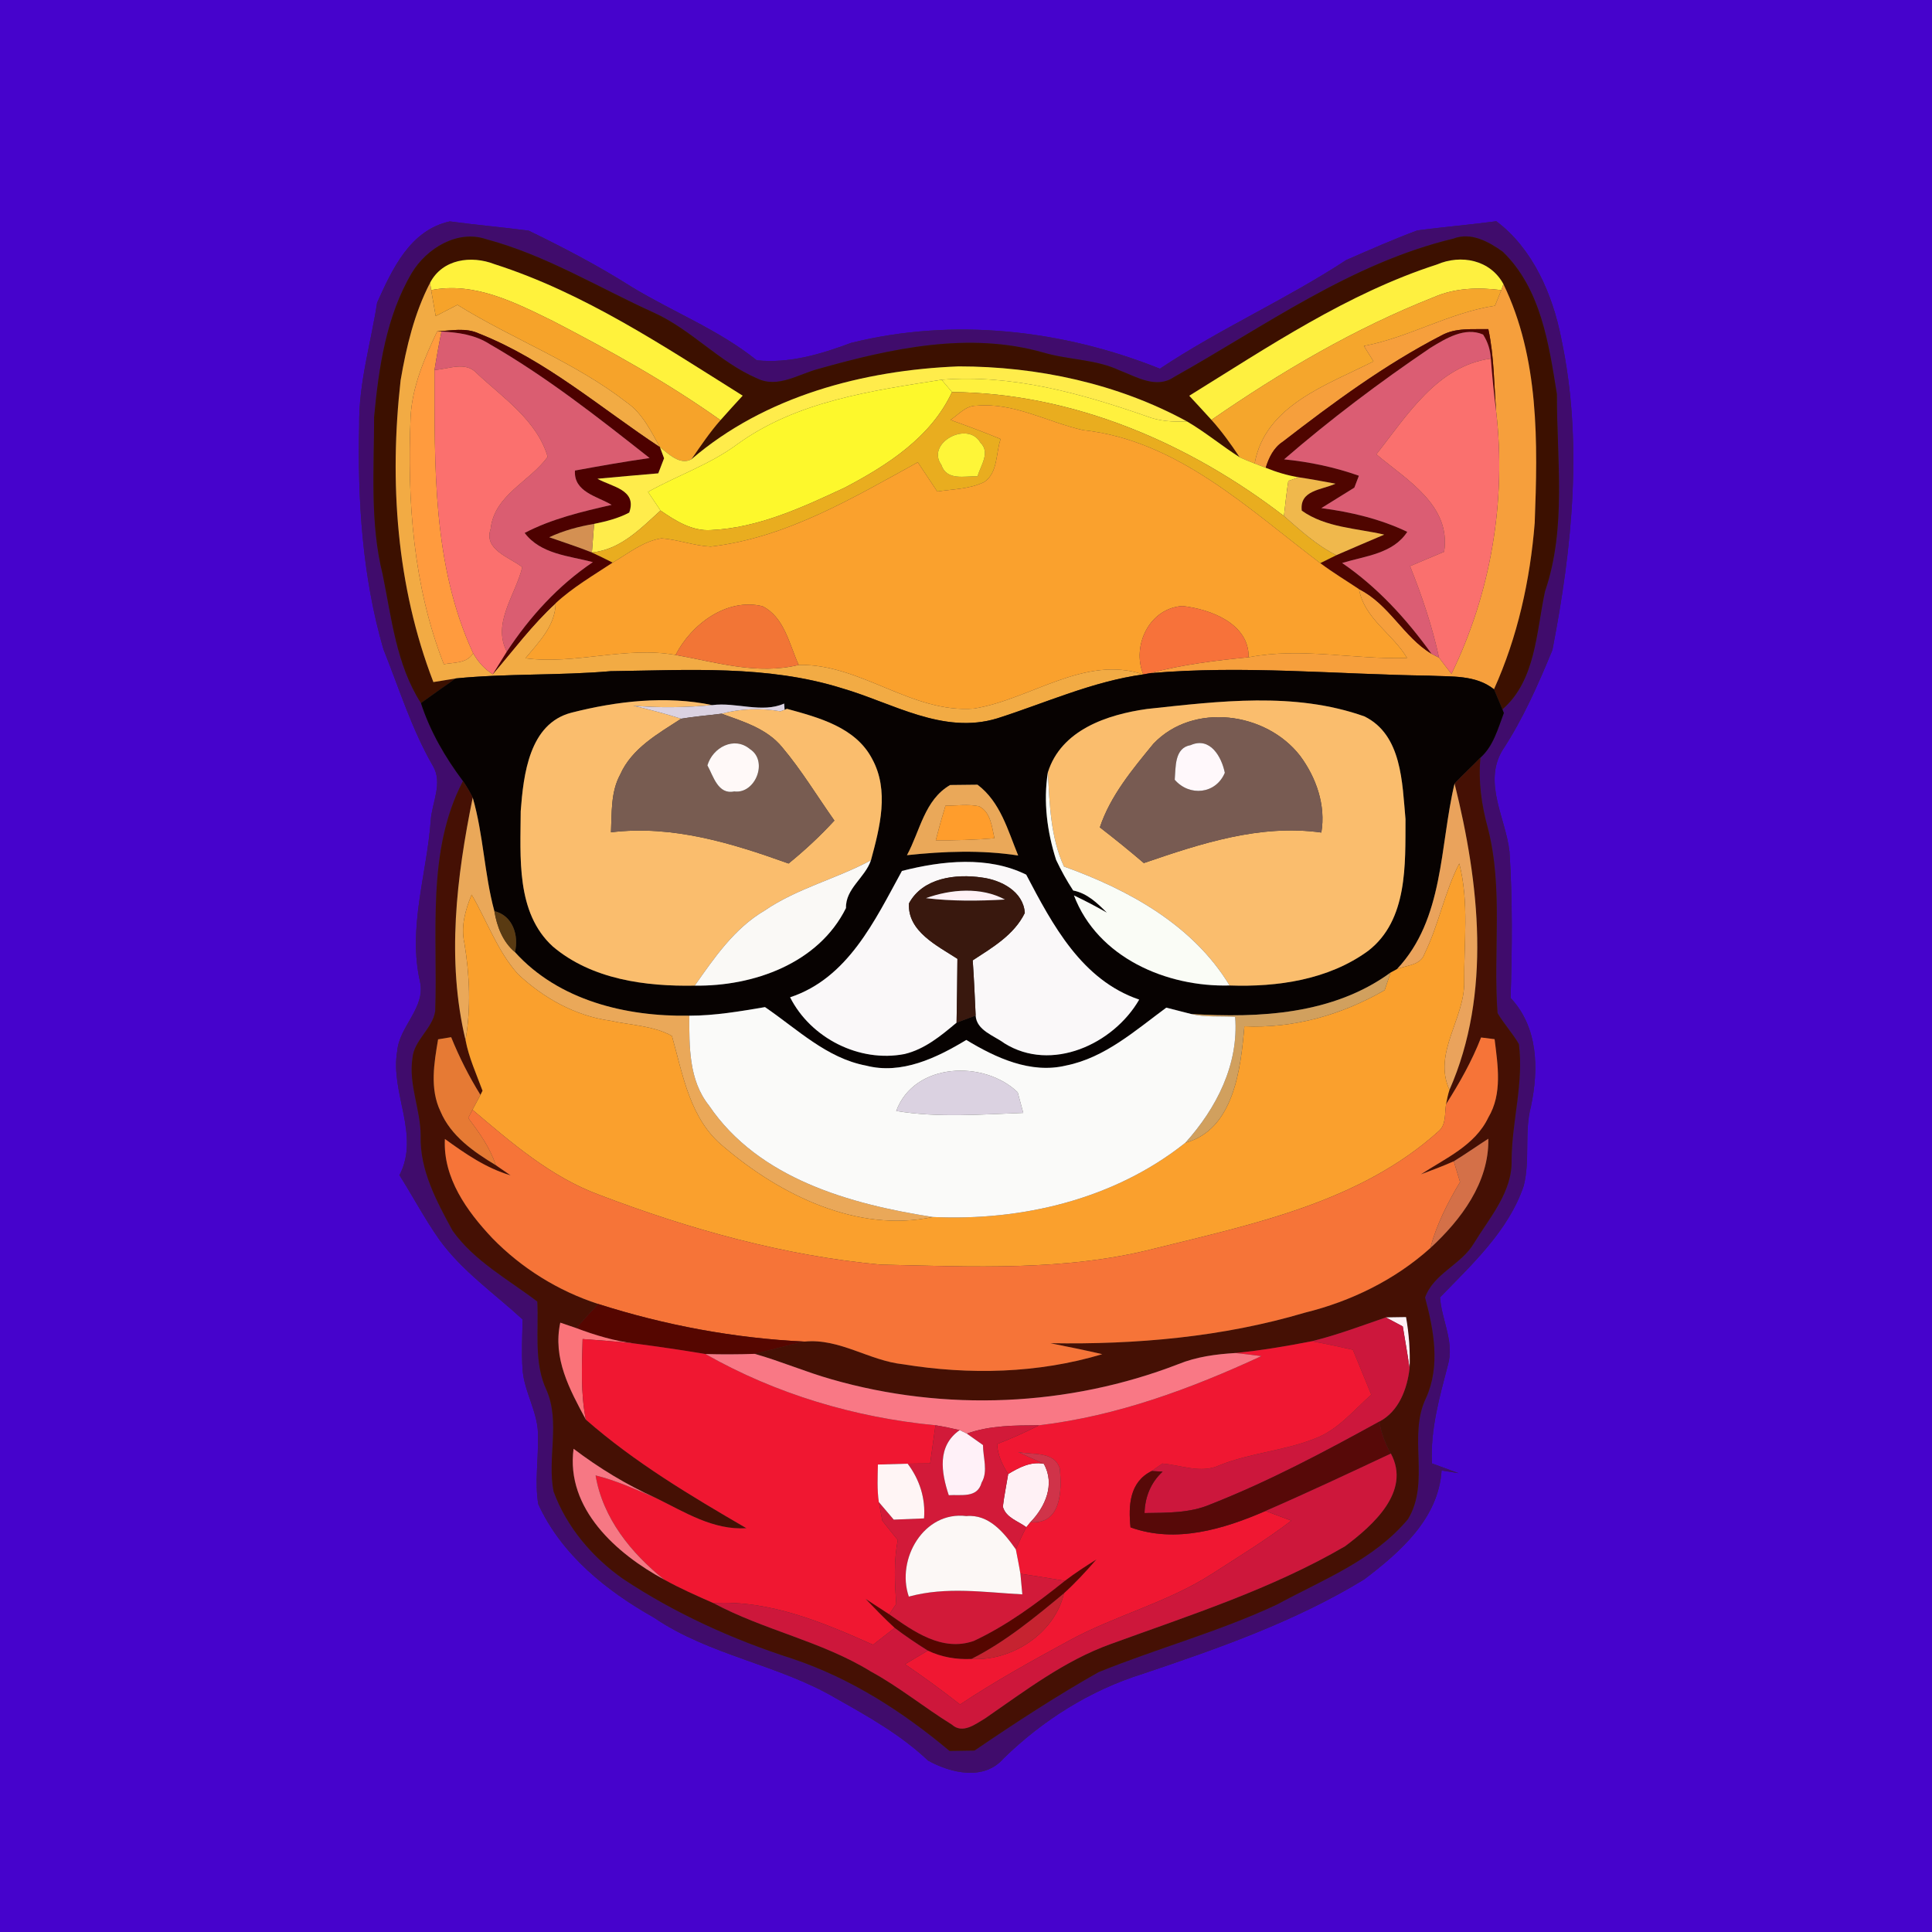 <?xml version="1.0" encoding="UTF-8" ?>
<!DOCTYPE svg PUBLIC "-//W3C//DTD SVG 1.1//EN" "http://www.w3.org/Graphics/SVG/1.1/DTD/svg11.dtd">
<svg width="250pt" height="250pt" viewBox="0 0 250 250" version="1.1" xmlns="http://www.w3.org/2000/svg">
<rect x="0" y="0" width="250" height="250" fill="#333333" stroke="none"/>
<g id="#4603ccff">
<path fill="#4603cc" opacity="1.00" d=" M 0.00 0.00 L 250.00 0.00 L 250.00 250.00 L 0.00 250.00 L 0.00 0.00 M 48.80 39.16 C 47.99 44.42 46.41 49.58 46.48 54.94 C 46.25 64.69 46.88 74.60 49.61 84.00 C 51.65 89.08 53.27 94.36 56.03 99.13 C 57.32 101.33 55.91 103.82 55.74 106.13 C 55.24 113.10 52.75 120.03 54.35 127.03 C 55.09 130.41 51.68 132.78 51.40 136.01 C 50.46 141.42 54.40 146.83 51.69 152.07 C 53.43 154.82 54.95 157.71 56.82 160.37 C 59.76 164.46 63.96 167.36 67.63 170.74 C 67.58 172.85 67.48 174.96 67.61 177.08 C 67.78 180.15 69.75 182.87 69.61 185.99 C 69.68 188.87 69.18 191.77 69.65 194.63 C 72.64 201.18 78.47 205.86 84.62 209.32 C 91.80 214.22 100.69 215.37 108.13 219.74 C 112.32 222.10 116.57 224.48 120.08 227.81 C 122.99 229.43 127.32 230.47 129.84 227.56 C 134.91 222.61 141.04 218.73 147.83 216.61 C 157.70 213.28 167.60 209.83 176.52 204.38 C 181.15 200.87 186.14 196.52 186.54 190.28 C 187.09 190.37 188.20 190.54 188.75 190.63 C 187.60 190.20 186.45 189.78 185.30 189.37 C 185.06 185.00 186.28 180.80 187.36 176.62 C 188.23 173.64 186.54 170.81 186.34 167.88 C 190.43 163.65 195.21 159.27 197.17 153.44 C 198.02 150.09 197.22 146.55 198.10 143.19 C 199.12 138.35 199.05 132.94 195.47 129.13 C 195.67 122.83 195.73 116.51 195.33 110.21 C 194.85 105.90 191.91 101.34 194.38 97.14 C 197.06 93.07 199.03 88.60 200.88 84.11 C 203.45 70.89 204.86 57.08 202.02 43.77 C 200.91 38.08 198.32 32.14 193.62 28.63 C 190.23 29.08 186.81 29.37 183.42 29.81 C 180.30 30.97 177.25 32.32 174.20 33.65 C 166.42 38.75 157.85 42.54 150.09 47.71 C 137.50 42.66 123.37 41.08 110.13 44.37 C 106.22 45.83 102.15 47.06 97.92 46.62 C 93.01 42.67 87.07 40.37 81.73 37.12 C 77.46 34.41 72.97 32.06 68.42 29.85 C 65.03 29.40 61.60 29.11 58.21 28.65 C 53.06 29.77 50.75 34.84 48.80 39.16 Z" />
</g>
<g id="#400c6cff">
<path fill="#400c6c" opacity="1.00" d=" M 48.80 39.16 C 50.75 34.84 53.06 29.77 58.21 28.65 C 61.60 29.11 65.03 29.40 68.42 29.85 C 72.97 32.06 77.46 34.41 81.73 37.12 C 87.07 40.37 93.01 42.67 97.92 46.62 C 102.15 47.06 106.22 45.83 110.13 44.37 C 123.37 41.08 137.50 42.66 150.09 47.71 C 157.85 42.54 166.42 38.75 174.20 33.65 C 177.25 32.32 180.30 30.97 183.42 29.81 C 186.81 29.37 190.23 29.08 193.62 28.63 C 198.32 32.14 200.91 38.08 202.02 43.77 C 204.86 57.08 203.45 70.89 200.88 84.11 C 199.03 88.60 197.06 93.07 194.38 97.14 C 191.91 101.34 194.85 105.90 195.33 110.21 C 195.73 116.51 195.67 122.83 195.47 129.13 C 199.05 132.94 199.12 138.35 198.10 143.19 C 197.22 146.55 198.02 150.09 197.17 153.44 C 195.21 159.27 190.43 163.65 186.34 167.88 C 186.54 170.81 188.23 173.64 187.36 176.62 C 186.28 180.80 185.06 185.00 185.30 189.37 C 186.45 189.78 187.60 190.20 188.75 190.63 C 188.20 190.54 187.09 190.37 186.54 190.28 C 186.14 196.52 181.15 200.87 176.52 204.38 C 167.60 209.83 157.70 213.28 147.83 216.61 C 141.04 218.73 134.91 222.61 129.84 227.56 C 127.32 230.47 122.99 229.43 120.08 227.81 C 116.57 224.48 112.32 222.10 108.13 219.74 C 100.69 215.37 91.80 214.22 84.62 209.32 C 78.47 205.86 72.64 201.18 69.65 194.63 C 69.18 191.77 69.68 188.87 69.61 185.99 C 69.75 182.87 67.78 180.15 67.61 177.08 C 67.48 174.96 67.58 172.85 67.63 170.74 C 63.96 167.36 59.76 164.46 56.82 160.37 C 54.95 157.71 53.43 154.82 51.69 152.07 C 54.40 146.83 50.46 141.42 51.40 136.01 C 51.68 132.78 55.09 130.41 54.35 127.03 C 52.75 120.03 55.24 113.10 55.74 106.13 C 55.91 103.82 57.32 101.33 56.03 99.13 C 53.27 94.36 51.65 89.08 49.61 84.00 C 46.88 74.60 46.25 64.69 46.48 54.94 C 46.41 49.58 47.99 44.42 48.80 39.16 M 53.29 35.32 C 49.97 40.93 49.01 47.58 48.41 53.97 C 48.41 60.76 47.86 67.69 49.52 74.34 C 50.67 79.98 51.29 86.02 54.47 90.98 C 55.66 94.65 57.60 97.99 59.91 101.07 C 55.14 110.17 56.68 120.92 56.32 130.83 C 55.98 133.12 53.56 134.60 53.37 136.94 C 52.86 140.35 54.43 143.59 54.44 146.97 C 54.31 151.42 56.50 155.45 58.56 159.24 C 61.36 163.18 65.75 165.54 69.53 168.42 C 69.74 172.28 69.03 176.32 70.75 179.94 C 72.51 184.11 70.79 188.69 71.63 192.99 C 73.32 197.60 76.64 201.50 80.63 204.31 C 87.38 208.79 94.84 212.16 102.55 214.64 C 110.09 217.16 116.82 221.49 122.87 226.57 C 123.68 226.55 125.29 226.53 126.10 226.52 C 131.33 222.96 136.64 219.49 142.14 216.38 C 149.77 213.28 157.76 211.13 165.23 207.63 C 171.18 204.40 177.75 201.90 182.20 196.56 C 185.10 191.74 182.13 185.82 184.53 180.89 C 186.40 176.75 185.53 172.11 184.40 167.90 C 185.50 164.78 189.11 163.64 190.74 160.85 C 192.79 157.50 195.73 154.21 195.60 150.04 C 195.64 145.04 197.19 140.11 196.54 135.10 C 195.72 133.70 194.61 132.49 193.78 131.10 C 193.19 123.14 194.54 115.00 192.53 107.17 C 191.71 104.19 191.27 101.13 191.57 98.04 C 193.25 96.54 193.83 94.29 194.60 92.26 L 194.41 91.79 C 198.74 88.04 198.79 81.75 199.92 76.53 C 202.73 68.32 201.44 59.50 201.46 51.00 C 200.42 44.52 199.40 37.36 194.45 32.57 C 192.63 31.27 190.35 30.00 188.07 30.88 C 174.80 34.06 163.62 42.24 151.90 48.80 C 149.62 50.36 147.06 48.76 144.85 47.92 C 141.75 46.47 138.25 46.58 135.01 45.62 C 125.40 42.88 115.33 45.08 105.96 47.72 C 103.38 48.38 100.66 50.29 97.98 48.97 C 93.09 46.88 89.49 42.67 84.63 40.47 C 77.43 37.21 70.60 33.00 62.90 30.95 C 59.19 29.69 55.18 32.16 53.29 35.32 Z" />
</g>
<g id="#3c1000ff">
<path fill="#3c1000" opacity="1.00" d=" M 53.29 35.32 C 55.18 32.16 59.19 29.69 62.90 30.95 C 70.60 33.00 77.43 37.21 84.63 40.47 C 89.49 42.67 93.09 46.88 97.98 48.97 C 100.66 50.29 103.38 48.38 105.96 47.72 C 115.33 45.08 125.40 42.88 135.01 45.62 C 138.25 46.58 141.75 46.47 144.85 47.92 C 147.06 48.76 149.62 50.36 151.90 48.80 C 163.62 42.24 174.80 34.06 188.07 30.88 C 190.35 30.00 192.63 31.27 194.45 32.57 C 199.40 37.36 200.42 44.52 201.46 51.00 C 201.44 59.50 202.73 68.32 199.92 76.53 C 198.79 81.75 198.74 88.04 194.41 91.79 C 194.14 91.14 193.59 89.84 193.32 89.19 C 196.38 82.42 198.00 75.05 198.59 67.67 C 198.99 57.29 199.19 46.34 194.54 36.76 C 192.84 33.62 189.06 32.88 185.93 34.23 C 174.36 37.97 164.15 44.86 153.89 51.21 C 154.85 52.25 155.81 53.28 156.76 54.33 C 158.11 55.83 159.29 57.48 160.41 59.17 C 158.09 57.69 155.97 55.92 153.59 54.53 C 144.61 49.63 134.23 47.41 124.04 47.41 C 111.72 47.90 98.99 51.25 89.47 59.43 C 90.66 57.70 91.84 55.95 93.23 54.37 C 94.17 53.30 95.14 52.25 96.10 51.20 C 85.84 44.77 75.59 37.90 63.98 34.18 C 60.98 33.02 57.25 33.51 55.65 36.60 C 53.62 40.52 52.58 44.88 51.84 49.21 C 50.36 62.33 51.30 75.87 56.08 88.26 C 56.80 88.15 58.24 87.91 58.97 87.79 C 57.46 88.84 55.96 89.91 54.47 90.98 C 51.29 86.02 50.67 79.98 49.52 74.34 C 47.86 67.69 48.41 60.76 48.41 53.97 C 49.01 47.58 49.97 40.93 53.29 35.32 Z" />
</g>
<g id="#fff23cff">
<path fill="#fff23c" opacity="1.00" d=" M 55.65 36.60 C 57.25 33.51 60.98 33.02 63.98 34.18 C 75.59 37.90 85.84 44.77 96.10 51.20 C 95.14 52.25 94.17 53.30 93.23 54.37 C 86.38 49.50 79.01 45.41 71.55 41.54 C 66.66 39.15 61.41 36.43 55.79 37.54 L 55.65 36.60 Z" />
</g>
<g id="#fef040ff">
<path fill="#fef040" opacity="1.00" d=" M 153.89 51.21 C 164.15 44.86 174.36 37.97 185.93 34.23 C 189.06 32.88 192.84 33.62 194.54 36.76 L 194.27 37.54 C 191.32 37.17 188.28 37.24 185.52 38.46 C 175.31 42.48 165.77 48.10 156.76 54.33 C 155.81 53.28 154.85 52.25 153.89 51.21 Z" />
</g>
<g id="#f2ab44ff">
<path fill="#f2ab44" opacity="1.00" d=" M 51.84 49.21 C 52.58 44.88 53.62 40.52 55.65 36.60 L 55.79 37.54 C 55.94 38.38 56.23 40.06 56.38 40.90 C 57.32 40.42 58.25 39.93 59.19 39.45 C 66.36 43.90 74.40 46.87 81.09 52.07 C 83.13 53.47 84.21 55.77 85.40 57.87 C 77.71 52.80 70.64 46.58 61.98 43.16 C 60.27 42.36 58.37 42.78 56.57 42.88 C 54.91 46.39 53.32 50.06 53.13 53.99 C 52.68 64.77 53.46 75.82 57.43 85.95 C 58.77 85.70 60.40 85.87 61.23 84.53 C 61.86 85.62 62.68 86.59 63.77 87.24 C 66.43 84.13 68.88 80.83 71.90 78.06 C 71.85 81.00 69.72 83.07 67.99 85.18 C 74.47 86.03 80.89 83.60 87.42 84.75 C 92.68 85.69 97.99 87.36 103.35 86.04 C 111.40 85.88 117.97 92.33 126.04 91.69 C 133.36 90.51 140.30 84.73 147.94 87.27 C 141.36 88.18 135.32 90.95 129.06 92.95 C 122.01 95.11 115.47 90.94 108.92 89.05 C 99.25 86.03 89.01 86.72 79.02 86.85 C 72.35 87.43 65.63 87.13 58.97 87.79 C 58.24 87.91 56.80 88.15 56.08 88.26 C 51.30 75.87 50.36 62.33 51.84 49.21 Z" />
</g>
<g id="#f6a32aff">
<path fill="#f6a32a" opacity="1.00" d=" M 55.79 37.54 C 61.41 36.43 66.66 39.15 71.55 41.54 C 79.01 45.41 86.38 49.50 93.23 54.37 C 91.84 55.95 90.66 57.70 89.47 59.43 C 87.96 60.24 86.52 58.71 85.40 57.87 C 84.21 55.77 83.13 53.47 81.09 52.07 C 74.40 46.87 66.36 43.90 59.19 39.45 C 58.25 39.93 57.32 40.42 56.38 40.90 C 56.23 40.06 55.94 38.38 55.79 37.54 Z" />
</g>
<g id="#f5a62cff">
<path fill="#f5a62c" opacity="1.00" d=" M 185.52 38.46 C 188.28 37.24 191.32 37.17 194.27 37.54 C 194.07 38.05 193.65 39.05 193.45 39.56 C 187.53 40.46 182.34 43.66 176.49 44.77 C 176.90 45.43 177.31 46.09 177.73 46.76 C 171.75 49.81 163.69 52.43 162.35 59.98 C 161.69 59.74 161.04 59.46 160.41 59.17 C 159.29 57.48 158.11 55.83 156.76 54.33 C 165.77 48.10 175.31 42.48 185.52 38.46 Z" />
</g>
<g id="#f69f3cff">
<path fill="#f69f3c" opacity="1.00" d=" M 194.54 36.76 C 199.19 46.34 198.99 57.29 198.59 67.67 C 198.00 75.05 196.38 82.42 193.32 89.19 C 190.94 87.30 187.81 87.58 184.96 87.43 C 172.91 87.26 160.84 86.06 148.81 87.11 C 152.98 85.99 157.28 85.47 161.57 85.05 C 168.40 83.73 175.24 85.37 182.07 85.14 C 180.22 82.00 176.52 80.03 175.86 76.24 C 179.75 78.17 181.63 82.44 185.24 84.60 L 186.21 85.10 C 186.73 85.81 187.28 86.49 187.82 87.19 C 192.92 76.74 194.94 64.77 193.60 53.23 C 193.32 49.68 193.34 46.09 192.59 42.59 C 190.56 42.63 188.36 42.38 186.51 43.41 C 179.17 47.20 172.50 52.13 165.99 57.16 C 164.80 57.94 164.19 59.22 163.78 60.53 C 163.42 60.39 162.71 60.12 162.35 59.98 C 163.69 52.43 171.75 49.81 177.73 46.76 C 177.31 46.09 176.90 45.43 176.49 44.77 C 182.34 43.66 187.53 40.46 193.45 39.56 C 193.65 39.05 194.07 38.05 194.27 37.54 L 194.54 36.76 Z" />
</g>
<g id="#4d0100ff">
<path fill="#4d0100" opacity="1.00" d=" M 56.57 42.88 C 58.37 42.78 60.27 42.36 61.98 43.16 C 70.64 46.58 77.71 52.80 85.40 57.87 C 85.53 58.23 85.79 58.94 85.93 59.30 C 85.74 59.79 85.36 60.76 85.18 61.25 C 82.55 61.47 79.93 61.71 77.31 61.95 C 79.17 63.00 82.48 63.36 81.42 66.33 C 80.00 67.08 78.44 67.47 76.88 67.79 C 74.88 68.13 72.91 68.66 71.07 69.52 C 72.91 70.17 74.77 70.76 76.59 71.49 C 77.49 71.91 78.39 72.35 79.28 72.80 C 76.76 74.47 74.12 76.00 71.90 78.06 C 68.88 80.83 66.43 84.13 63.77 87.24 C 64.38 86.26 64.97 85.28 65.58 84.32 C 68.55 79.81 72.23 75.76 76.72 72.74 C 73.64 71.92 69.98 71.73 67.89 68.96 C 71.42 67.12 75.30 66.21 79.15 65.33 C 77.26 64.21 74.22 63.66 74.40 60.89 C 77.61 60.30 80.83 59.73 84.06 59.27 C 77.40 54.02 70.70 48.74 63.33 44.51 C 61.48 43.32 59.28 43.01 57.13 42.90 L 56.57 42.88 Z" />
</g>
<g id="#4f0500ff">
<path fill="#4f0500" opacity="1.00" d=" M 186.51 43.41 C 188.36 42.38 190.56 42.63 192.59 42.59 C 193.34 46.09 193.32 49.68 193.60 53.23 C 193.31 50.96 193.09 48.68 192.91 46.40 C 192.85 45.28 192.52 44.24 191.91 43.29 C 189.55 42.26 187.06 43.81 185.08 45.02 C 178.51 49.47 172.16 54.25 166.16 59.44 C 169.46 59.77 172.71 60.45 175.84 61.56 C 175.69 61.94 175.40 62.72 175.25 63.10 C 173.83 63.99 172.41 64.87 170.98 65.75 C 174.81 66.25 178.60 67.15 182.10 68.82 C 180.24 71.67 176.64 71.94 173.67 72.85 C 178.27 76.00 182.00 80.10 185.24 84.60 C 181.63 82.44 179.75 78.17 175.86 76.24 C 174.18 75.12 172.46 74.08 170.84 72.87 C 171.36 72.61 172.40 72.10 172.92 71.84 C 174.98 70.94 177.05 70.06 179.12 69.18 C 175.53 68.35 171.55 68.28 168.45 66.08 C 168.13 63.40 171.05 63.41 172.81 62.59 C 171.22 62.29 169.64 62.00 168.05 61.76 C 166.58 61.52 165.15 61.09 163.78 60.53 C 164.19 59.22 164.80 57.94 165.99 57.16 C 172.50 52.13 179.17 47.20 186.51 43.41 Z" />
</g>
<g id="#ff9b3eff">
<path fill="#ff9b3e" opacity="1.00" d=" M 53.13 53.99 C 53.32 50.06 54.91 46.39 56.57 42.88 L 57.13 42.90 C 56.79 44.55 56.49 46.21 56.23 47.87 C 56.25 60.21 55.92 73.06 61.23 84.53 C 60.40 85.87 58.77 85.70 57.43 85.95 C 53.46 75.82 52.68 64.77 53.13 53.99 Z" />
</g>
<g id="#db5d73ff">
<path fill="#db5d73" opacity="1.00" d=" M 185.08 45.02 C 187.06 43.81 189.55 42.26 191.91 43.29 C 192.52 44.24 192.85 45.28 192.91 46.40 C 185.95 47.37 182.09 53.75 178.10 58.79 C 182.01 62.10 187.80 65.36 186.87 71.40 C 185.39 72.01 183.93 72.64 182.46 73.26 C 184.00 77.11 185.33 81.04 186.21 85.10 L 185.24 84.60 C 182.00 80.10 178.27 76.00 173.67 72.85 C 176.64 71.94 180.24 71.67 182.10 68.82 C 178.60 67.15 174.81 66.25 170.98 65.75 C 172.41 64.87 173.83 63.99 175.25 63.10 C 175.40 62.72 175.69 61.94 175.84 61.56 C 172.71 60.45 169.46 59.77 166.16 59.44 C 172.16 54.25 178.51 49.47 185.08 45.02 Z" />
</g>
<g id="#da5d71ff">
<path fill="#da5d71" opacity="1.00" d=" M 57.13 42.90 C 59.28 43.01 61.48 43.32 63.33 44.51 C 70.70 48.74 77.40 54.02 84.06 59.27 C 80.83 59.73 77.61 60.30 74.40 60.89 C 74.22 63.66 77.26 64.21 79.15 65.33 C 75.30 66.21 71.42 67.12 67.89 68.96 C 69.98 71.73 73.64 71.92 76.72 72.74 C 72.23 75.76 68.55 79.81 65.58 84.32 C 63.65 80.62 66.73 76.96 67.58 73.39 C 65.93 72.10 62.55 71.14 63.49 68.43 C 63.98 64.02 68.55 62.33 70.87 59.11 C 69.49 54.40 65.10 51.49 61.68 48.29 C 60.23 46.70 58.02 47.78 56.23 47.87 C 56.49 46.21 56.79 44.55 57.13 42.90 Z" />
</g>
<g id="#fb706eff">
<path fill="#fb706e" opacity="1.00" d=" M 56.23 47.87 C 58.02 47.78 60.23 46.70 61.68 48.29 C 65.10 51.49 69.49 54.40 70.87 59.11 C 68.55 62.33 63.98 64.02 63.49 68.43 C 62.55 71.14 65.93 72.10 67.58 73.39 C 66.73 76.96 63.65 80.62 65.58 84.32 C 64.97 85.28 64.38 86.26 63.77 87.24 C 62.68 86.59 61.86 85.62 61.23 84.53 C 55.92 73.06 56.25 60.21 56.23 47.87 Z" />
</g>
<g id="#fa706eff">
<path fill="#fa706e" opacity="1.00" d=" M 178.10 58.79 C 182.09 53.75 185.95 47.37 192.91 46.40 C 193.09 48.68 193.31 50.96 193.60 53.23 C 194.94 64.77 192.92 76.74 187.82 87.19 C 187.28 86.49 186.73 85.81 186.21 85.10 C 185.33 81.04 184.00 77.11 182.46 73.26 C 183.93 72.64 185.39 72.01 186.87 71.40 C 187.80 65.36 182.01 62.10 178.10 58.79 Z" />
</g>
<g id="#ffec4bff">
<path fill="#ffec4b" opacity="1.00" d=" M 89.47 59.43 C 98.99 51.25 111.72 47.90 124.04 47.41 C 134.23 47.41 144.61 49.63 153.59 54.53 C 151.80 54.62 149.99 54.51 148.31 53.84 C 139.82 50.89 130.93 48.41 121.84 49.14 C 112.74 50.57 103.10 51.92 95.44 57.46 C 91.89 60.10 87.68 61.51 83.85 63.65 C 84.26 64.25 85.07 65.46 85.47 66.06 C 82.88 68.41 80.29 71.13 76.59 71.49 C 76.66 70.57 76.80 68.71 76.88 67.79 C 78.44 67.47 80.00 67.08 81.42 66.33 C 82.48 63.36 79.17 63.00 77.31 61.95 C 79.93 61.71 82.55 61.47 85.18 61.25 C 85.36 60.76 85.74 59.79 85.93 59.30 C 85.79 58.94 85.53 58.23 85.40 57.87 C 86.52 58.71 87.96 60.24 89.47 59.43 Z" />
</g>
<g id="#fdf82cff">
<path fill="#fdf82c" opacity="1.00" d=" M 95.44 57.46 C 103.10 51.92 112.74 50.57 121.84 49.14 C 122.18 49.54 122.85 50.33 123.19 50.73 C 120.47 56.58 114.83 60.20 109.31 63.10 C 103.83 65.65 98.15 68.31 92.01 68.59 C 89.56 68.76 87.40 67.39 85.47 66.06 C 85.07 65.46 84.26 64.25 83.85 63.65 C 87.68 61.51 91.89 60.10 95.44 57.46 Z" />
</g>
<g id="#fff13eff">
<path fill="#fff13e" opacity="1.00" d=" M 121.84 49.14 C 130.93 48.41 139.82 50.89 148.31 53.84 C 149.99 54.51 151.80 54.62 153.59 54.53 C 155.97 55.92 158.09 57.69 160.41 59.17 C 161.04 59.46 161.69 59.74 162.35 59.98 C 162.71 60.12 163.42 60.39 163.78 60.53 C 165.15 61.09 166.58 61.52 168.05 61.76 C 167.71 61.88 167.04 62.11 166.71 62.23 C 166.47 63.74 166.32 65.25 166.14 66.77 C 153.84 57.32 138.88 50.87 123.19 50.73 C 122.85 50.33 122.18 49.54 121.84 49.14 Z" />
</g>
<g id="#e9ad1fff">
<path fill="#e9ad1f" opacity="1.00" d=" M 109.31 63.10 C 114.83 60.20 120.47 56.58 123.19 50.73 C 138.88 50.87 153.84 57.32 166.14 66.77 C 168.27 68.63 170.37 70.56 172.92 71.84 C 172.40 72.10 171.36 72.61 170.84 72.87 C 161.52 65.83 152.31 56.96 140.15 55.66 C 135.55 54.63 131.18 52.04 126.32 52.50 C 124.96 52.50 124.04 53.64 122.99 54.34 C 125.17 55.12 127.34 55.92 129.48 56.81 C 128.85 58.63 129.15 61.14 127.38 62.36 C 125.50 63.29 123.33 63.29 121.28 63.60 C 120.44 62.34 119.60 61.08 118.76 59.82 C 110.31 64.46 101.73 69.60 91.96 70.73 C 89.81 70.62 87.76 69.83 85.61 69.66 C 83.24 70.02 81.30 71.62 79.28 72.80 C 78.39 72.35 77.49 71.91 76.59 71.49 C 80.29 71.13 82.88 68.41 85.47 66.06 C 87.40 67.39 89.56 68.76 92.01 68.59 C 98.15 68.31 103.83 65.65 109.31 63.10 M 121.81 60.15 C 122.49 62.25 124.84 61.58 126.50 61.63 C 126.87 60.26 128.19 58.57 126.87 57.29 C 125.24 54.38 119.78 57.32 121.81 60.15 Z" />
</g>
<g id="#faa12dff">
<path fill="#faa12d" opacity="1.00" d=" M 122.99 54.34 C 124.04 53.64 124.96 52.50 126.32 52.50 C 131.18 52.04 135.55 54.63 140.15 55.66 C 152.31 56.96 161.52 65.83 170.84 72.87 C 172.46 74.08 174.18 75.12 175.86 76.24 C 176.52 80.03 180.22 82.00 182.07 85.14 C 175.24 85.37 168.40 83.73 161.57 85.05 C 161.64 80.69 156.63 78.82 153.01 78.42 C 148.77 78.67 146.41 83.52 147.94 87.27 C 140.30 84.73 133.36 90.51 126.04 91.69 C 117.97 92.33 111.40 85.88 103.35 86.04 C 102.13 83.38 101.51 79.87 98.65 78.44 C 94.03 77.33 89.45 80.79 87.42 84.75 C 80.89 83.60 74.47 86.03 67.99 85.18 C 69.72 83.07 71.85 81.00 71.90 78.06 C 74.12 76.00 76.76 74.47 79.28 72.80 C 81.30 71.62 83.24 70.02 85.61 69.66 C 87.76 69.83 89.81 70.62 91.96 70.73 C 101.73 69.60 110.31 64.46 118.76 59.82 C 119.60 61.08 120.44 62.34 121.28 63.60 C 123.33 63.29 125.50 63.29 127.38 62.36 C 129.15 61.14 128.85 58.63 129.48 56.81 C 127.34 55.92 125.17 55.12 122.99 54.34 Z" />
</g>
<g id="#fef538ff">
<path fill="#fef538" opacity="1.00" d=" M 121.81 60.15 C 119.78 57.32 125.24 54.38 126.87 57.29 C 128.19 58.57 126.87 60.26 126.50 61.63 C 124.84 61.58 122.49 62.25 121.81 60.15 Z" />
</g>
<g id="#f0b84cff">
<path fill="#f0b84c" opacity="1.00" d=" M 166.71 62.23 C 167.04 62.11 167.71 61.88 168.05 61.76 C 169.64 62.00 171.22 62.29 172.81 62.59 C 171.05 63.41 168.13 63.40 168.45 66.08 C 171.55 68.28 175.53 68.35 179.12 69.18 C 177.05 70.06 174.98 70.94 172.92 71.84 C 170.37 70.56 168.27 68.63 166.14 66.77 C 166.32 65.25 166.47 63.74 166.71 62.23 Z" />
</g>
<g id="#d49052ff">
<path fill="#d49052" opacity="1.00" d=" M 71.07 69.52 C 72.91 68.66 74.88 68.13 76.88 67.79 C 76.80 68.71 76.66 70.57 76.59 71.49 C 74.77 70.76 72.91 70.17 71.07 69.52 Z" />
</g>
<g id="#f27536ff">
<path fill="#f27536" opacity="1.00" d=" M 87.42 84.75 C 89.45 80.79 94.03 77.33 98.65 78.44 C 101.51 79.87 102.13 83.38 103.35 86.04 C 97.99 87.36 92.68 85.69 87.42 84.75 Z" />
</g>
<g id="#f7723aff">
<path fill="#f7723a" opacity="1.00" d=" M 147.94 87.27 C 146.41 83.52 148.77 78.67 153.01 78.42 C 156.63 78.82 161.64 80.69 161.57 85.05 C 157.28 85.47 152.98 85.99 148.81 87.11 L 147.94 87.27 Z" />
</g>
<g id="#070201ff">
<path fill="#070201" opacity="1.00" d=" M 58.97 87.79 C 65.63 87.13 72.35 87.43 79.02 86.85 C 89.01 86.72 99.25 86.03 108.92 89.05 C 115.47 90.94 122.01 95.11 129.06 92.95 C 135.32 90.95 141.36 88.18 147.94 87.27 L 148.81 87.11 C 160.84 86.06 172.91 87.26 184.96 87.43 C 187.81 87.58 190.94 87.30 193.32 89.19 C 193.59 89.84 194.14 91.14 194.41 91.79 L 194.60 92.26 C 193.83 94.29 193.25 96.54 191.57 98.04 C 190.47 99.18 189.31 100.24 188.22 101.39 C 186.28 109.51 186.89 118.90 180.76 125.41 C 180.56 125.52 180.15 125.74 179.94 125.85 C 172.49 131.28 163.01 131.75 154.13 131.21 C 153.33 131.00 151.72 130.59 150.92 130.39 C 146.91 133.34 142.97 136.88 137.94 137.88 C 133.38 138.98 128.86 136.89 125.04 134.57 C 121.20 136.89 116.66 139.08 112.07 137.89 C 106.96 136.93 103.15 133.15 98.99 130.32 C 95.75 130.87 92.49 131.43 89.19 131.43 C 81.02 131.57 72.29 129.47 66.63 123.20 C 67.16 121.03 66.34 118.46 63.97 117.90 C 62.66 113.07 62.56 108.02 61.17 103.21 C 60.80 102.47 60.38 101.75 59.91 101.07 C 57.60 97.99 55.66 94.65 54.47 90.98 C 55.96 89.91 57.46 88.84 58.97 87.79 M 73.95 92.22 C 68.47 93.63 67.74 100.25 67.38 104.96 C 67.36 110.88 66.73 118.10 71.54 122.48 C 76.57 126.74 83.53 127.66 89.90 127.54 C 97.49 127.65 105.91 124.67 109.47 117.50 C 109.40 114.98 111.93 113.59 112.70 111.32 C 113.85 107.07 115.11 102.29 112.84 98.17 C 110.69 94.09 105.93 92.85 101.83 91.72 L 101.53 91.84 C 101.51 91.64 101.49 91.24 101.47 91.04 C 98.59 92.32 95.25 90.83 92.17 91.24 C 86.19 89.99 79.83 90.72 73.95 92.22 M 148.43 91.74 C 143.28 92.46 137.30 94.45 135.59 99.96 C 134.99 103.76 135.50 107.63 136.66 111.27 C 137.31 112.64 138.04 113.97 138.87 115.23 C 140.67 115.58 141.99 116.85 143.23 118.10 C 141.84 117.30 140.42 116.56 138.97 115.87 C 142.04 123.92 150.95 127.74 159.11 127.52 C 165.31 127.74 171.92 126.78 177.04 123.04 C 182.19 119.06 181.84 111.83 181.87 105.99 C 181.44 101.33 181.43 95.09 176.55 92.70 C 167.51 89.49 157.74 90.74 148.43 91.74 M 117.36 110.66 C 122.15 110.15 126.97 109.97 131.75 110.70 C 130.41 107.44 129.45 103.77 126.49 101.54 C 125.61 101.55 123.84 101.57 122.95 101.58 C 119.62 103.50 119.06 107.54 117.36 110.66 M 116.71 112.70 C 113.20 119.11 109.74 126.57 102.24 129.05 C 104.91 134.34 111.21 137.53 117.05 136.39 C 119.66 135.77 121.77 134.02 123.78 132.33 C 124.40 132.10 125.63 131.64 126.25 131.41 C 126.36 133.34 128.64 134.01 129.97 135.00 C 136.05 138.80 144.07 135.13 147.41 129.35 C 139.97 126.81 136.20 119.68 132.79 113.18 C 127.85 110.74 121.92 111.37 116.71 112.70 Z" />
</g>
<g id="#fabd6dff">
<path fill="#fabd6d" opacity="1.00" d=" M 73.95 92.22 C 79.83 90.72 86.19 89.99 92.17 91.24 C 88.76 91.55 85.33 91.62 81.92 91.31 C 84.01 91.80 86.09 92.35 88.14 93.00 C 85.16 94.94 81.76 96.82 80.25 100.23 C 79.01 102.51 79.18 105.18 79.06 107.70 C 87.00 106.73 94.67 109.09 102.04 111.74 C 104.15 110.03 106.13 108.18 107.97 106.18 C 105.73 103.01 103.72 99.67 101.22 96.70 C 99.26 94.29 96.17 93.37 93.37 92.35 C 95.87 91.68 98.44 91.61 100.99 92.04 C 101.12 91.99 101.39 91.89 101.53 91.84 L 101.83 91.72 C 105.93 92.85 110.69 94.09 112.84 98.17 C 115.11 102.29 113.85 107.07 112.70 111.32 C 108.22 113.73 103.16 114.94 98.92 117.84 C 95.03 120.13 92.44 123.92 89.90 127.54 C 83.53 127.66 76.57 126.74 71.54 122.48 C 66.73 118.10 67.36 110.88 67.38 104.96 C 67.74 100.25 68.47 93.63 73.95 92.22 Z" />
<path fill="#fabd6d" opacity="1.00" d=" M 148.43 91.74 C 157.74 90.74 167.51 89.49 176.55 92.70 C 181.43 95.09 181.44 101.33 181.87 105.99 C 181.84 111.83 182.19 119.06 177.04 123.04 C 171.92 126.78 165.31 127.74 159.11 127.52 C 154.37 119.69 146.05 115.13 137.68 112.13 C 135.93 108.32 135.83 104.07 135.59 99.96 C 137.30 94.45 143.28 92.46 148.43 91.74 M 149.26 96.23 C 146.55 99.54 143.69 102.95 142.32 107.06 C 144.25 108.55 146.15 110.09 148.01 111.68 C 155.40 109.15 163.04 106.62 170.98 107.73 C 171.58 104.21 170.32 100.61 168.23 97.80 C 163.83 92.12 154.39 90.85 149.26 96.23 Z" />
</g>
<g id="#dbd2e1ff">
<path fill="#dbd2e1" opacity="1.00" d=" M 81.92 91.31 C 85.33 91.62 88.76 91.55 92.17 91.24 C 95.25 90.83 98.59 92.32 101.47 91.04 C 101.49 91.24 101.51 91.64 101.53 91.84 C 101.39 91.89 101.12 91.99 100.99 92.04 C 98.44 91.61 95.87 91.68 93.37 92.35 C 91.63 92.57 89.87 92.71 88.14 93.00 C 86.09 92.35 84.01 91.80 81.92 91.31 Z" />
<path fill="#dbd2e1" opacity="1.00" d=" M 115.97 143.76 C 118.30 137.45 127.34 137.14 131.69 141.34 C 131.87 142.01 132.23 143.34 132.41 144.01 C 126.94 144.20 121.41 144.66 115.97 143.76 Z" />
</g>
<g id="#785c51ff">
<path fill="#785c51" opacity="1.00" d=" M 88.14 93.00 C 89.87 92.71 91.63 92.57 93.37 92.35 C 96.17 93.37 99.26 94.29 101.22 96.70 C 103.72 99.67 105.73 103.01 107.97 106.18 C 106.13 108.18 104.15 110.03 102.04 111.74 C 94.67 109.09 87.00 106.73 79.06 107.70 C 79.18 105.18 79.01 102.51 80.25 100.23 C 81.76 96.82 85.16 94.94 88.14 93.00 M 91.54 99.04 C 92.30 100.41 92.90 102.86 95.01 102.41 C 97.73 102.78 99.46 98.48 97.04 96.93 C 95.00 95.22 92.22 96.72 91.54 99.04 Z" />
</g>
<g id="#785b52ff">
<path fill="#785b52" opacity="1.00" d=" M 149.26 96.23 C 154.39 90.85 163.83 92.12 168.23 97.80 C 170.32 100.61 171.58 104.21 170.98 107.73 C 163.04 106.62 155.40 109.15 148.01 111.68 C 146.15 110.09 144.25 108.55 142.32 107.06 C 143.69 102.95 146.55 99.54 149.26 96.23 M 152.01 100.90 C 153.92 103.10 157.33 102.76 158.49 100.00 C 158.08 97.95 156.60 95.30 154.07 96.42 C 151.95 96.77 152.15 99.29 152.01 100.90 Z" />
</g>
<g id="#fff9f8ff">
<path fill="#fff9f8" opacity="1.00" d=" M 91.54 99.04 C 92.22 96.72 95.00 95.22 97.04 96.93 C 99.46 98.48 97.73 102.78 95.01 102.41 C 92.90 102.86 92.30 100.41 91.54 99.04 Z" />
</g>
<g id="#fff8fbff">
<path fill="#fff8fb" opacity="1.00" d=" M 152.01 100.90 C 152.15 99.29 151.95 96.77 154.07 96.42 C 156.60 95.30 158.08 97.95 158.49 100.00 C 157.33 102.76 153.92 103.10 152.01 100.90 Z" />
</g>
<g id="#451004ff">
<path fill="#451004" opacity="1.00" d=" M 188.22 101.39 C 189.31 100.24 190.47 99.18 191.57 98.04 C 191.27 101.13 191.71 104.19 192.53 107.17 C 194.54 115.00 193.19 123.14 193.78 131.10 C 194.61 132.49 195.72 133.70 196.54 135.10 C 197.19 140.11 195.64 145.04 195.60 150.04 C 195.73 154.21 192.79 157.50 190.74 160.85 C 189.11 163.64 185.50 164.78 184.40 167.90 C 185.53 172.11 186.40 176.75 184.53 180.89 C 182.13 185.82 185.10 191.74 182.20 196.56 C 177.75 201.90 171.18 204.40 165.23 207.63 C 157.76 211.13 149.77 213.28 142.14 216.38 C 136.64 219.49 131.33 222.96 126.10 226.52 C 125.29 226.53 123.68 226.55 122.87 226.57 C 116.82 221.49 110.09 217.16 102.55 214.64 C 94.84 212.16 87.38 208.79 80.63 204.31 C 76.64 201.50 73.32 197.60 71.63 192.99 C 70.79 188.69 72.51 184.11 70.75 179.94 C 69.03 176.32 69.74 172.28 69.53 168.42 C 65.75 165.54 61.36 163.18 58.56 159.24 C 56.50 155.45 54.31 151.42 54.44 146.97 C 54.43 143.59 52.86 140.35 53.37 136.94 C 53.56 134.60 55.98 133.12 56.32 130.83 C 56.68 120.92 55.14 110.17 59.91 101.07 C 60.38 101.75 60.80 102.47 61.17 103.21 C 59.07 113.50 57.76 124.23 60.24 134.58 C 60.67 136.86 61.64 138.97 62.44 141.14 L 62.17 141.68 C 60.69 139.30 59.43 136.80 58.38 134.21 C 57.96 134.28 57.11 134.42 56.69 134.49 C 56.17 137.56 55.59 140.89 57.00 143.82 C 58.35 147.01 61.29 149.04 64.15 150.77 C 64.79 151.20 65.43 151.64 66.07 152.09 C 62.91 151.16 60.20 149.29 57.57 147.38 C 57.31 152.43 60.42 156.73 63.71 160.22 C 67.50 164.11 72.23 167.05 77.40 168.73 C 76.45 169.76 75.50 170.80 74.56 171.85 C 74.04 171.67 73.01 171.33 72.50 171.15 C 71.50 175.76 73.71 179.80 75.81 183.70 C 82.13 189.24 89.35 193.54 96.59 197.75 C 92.27 198.03 88.58 195.65 84.87 193.84 C 81.08 192.14 77.53 189.98 74.22 187.47 C 73.19 195.21 79.77 201.06 85.93 204.39 C 88.00 205.54 90.16 206.49 92.32 207.44 C 98.86 210.95 106.32 212.37 112.67 216.28 C 116.36 218.29 119.61 220.96 123.17 223.16 C 124.56 224.42 126.22 223.10 127.47 222.36 C 132.65 218.79 137.73 214.89 143.72 212.74 C 154.01 208.99 164.56 205.62 174.06 200.08 C 177.63 197.40 182.62 193.01 179.98 188.09 C 179.23 186.81 178.74 185.42 178.48 183.96 C 181.02 182.63 182.09 179.73 182.40 177.04 C 182.48 174.83 182.33 172.60 181.94 170.43 C 181.29 170.44 179.99 170.46 179.33 170.47 C 176.15 171.57 173.00 172.76 169.72 173.56 C 166.46 174.20 163.17 174.75 159.85 175.08 C 157.35 175.23 154.84 175.56 152.50 176.51 C 138.27 182.02 122.26 182.70 107.60 178.48 C 104.24 177.53 101.03 176.14 97.67 175.19 C 99.82 174.67 101.94 174.07 104.10 173.60 C 108.65 173.15 112.47 176.08 116.88 176.54 C 125.41 177.93 134.31 177.73 142.63 175.23 C 140.40 174.71 138.15 174.26 135.91 173.81 C 147.00 174.00 158.19 173.02 168.85 169.86 C 174.81 168.39 180.50 165.62 185.08 161.50 C 189.06 157.84 192.70 153.02 192.59 147.35 C 191.09 148.31 189.64 149.34 188.12 150.27 C 186.72 150.89 185.29 151.43 183.86 151.96 C 187.03 149.88 190.87 148.23 192.59 144.60 C 194.43 141.52 193.81 137.83 193.40 134.47 C 192.96 134.41 192.08 134.31 191.65 134.25 C 190.47 137.30 188.86 140.13 187.12 142.88 C 187.24 142.26 187.36 141.63 187.56 141.03 C 193.05 128.57 191.42 114.24 188.22 101.39 Z" />
</g>
<g id="#fafcf6ff">
<path fill="#fafcf6" opacity="1.00" d=" M 136.66 111.27 C 135.50 107.63 134.99 103.76 135.59 99.96 C 135.83 104.07 135.93 108.32 137.68 112.13 C 146.05 115.13 154.37 119.69 159.11 127.52 C 150.95 127.74 142.04 123.92 138.97 115.87 C 140.42 116.56 141.84 117.30 143.23 118.10 C 141.99 116.85 140.67 115.58 138.87 115.23 C 138.04 113.97 137.31 112.64 136.66 111.27 Z" />
</g>
<g id="#eaa859ff">
<path fill="#eaa859" opacity="1.00" d=" M 117.36 110.66 C 119.06 107.54 119.62 103.50 122.95 101.58 C 123.84 101.57 125.61 101.55 126.49 101.54 C 129.45 103.77 130.41 107.44 131.75 110.70 C 126.97 109.97 122.15 110.15 117.36 110.66 M 122.34 104.26 C 121.89 105.74 121.47 107.23 121.09 108.73 C 123.62 108.76 126.15 108.68 128.68 108.47 C 128.35 107.00 128.20 105.08 126.69 104.33 C 125.26 104.03 123.78 104.26 122.34 104.26 Z" />
<path fill="#eaa859" opacity="1.00" d=" M 60.24 134.58 C 57.76 124.23 59.07 113.50 61.17 103.21 C 62.56 108.02 62.66 113.07 63.97 117.90 C 64.30 119.88 65.05 121.87 66.63 123.20 C 72.29 129.47 81.02 131.57 89.19 131.43 C 89.20 135.42 89.11 139.75 91.74 143.05 C 98.15 152.52 109.99 155.82 120.70 157.48 C 110.93 159.56 100.95 154.62 93.64 148.38 C 89.27 144.85 88.38 139.12 86.95 134.05 C 84.53 132.71 81.64 132.67 78.98 132.08 C 74.45 131.46 70.29 129.13 67.00 126.02 C 64.35 123.04 63.02 119.18 61.03 115.76 C 60.21 117.75 59.61 119.87 60.09 122.03 C 60.77 126.19 60.96 130.41 60.24 134.58 Z" />
</g>
<g id="#eaa35cff">
<path fill="#eaa35c" opacity="1.00" d=" M 180.76 125.41 C 186.89 118.90 186.28 109.51 188.22 101.39 C 191.42 114.24 193.05 128.57 187.56 141.03 C 185.38 136.27 189.53 131.85 189.47 127.06 C 189.42 121.96 190.12 116.74 188.83 111.74 C 186.91 115.46 186.18 119.65 184.34 123.40 C 183.83 124.95 182.01 124.88 180.76 125.41 Z" />
</g>
<g id="#ff9d2cff">
<path fill="#ff9d2c" opacity="1.00" d=" M 122.34 104.26 C 123.78 104.26 125.26 104.03 126.69 104.33 C 128.20 105.08 128.35 107.00 128.68 108.47 C 126.15 108.68 123.62 108.76 121.09 108.73 C 121.47 107.23 121.89 105.74 122.34 104.26 Z" />
</g>
<g id="#faf9f6ff">
<path fill="#faf9f6" opacity="1.00" d=" M 98.92 117.84 C 103.16 114.94 108.22 113.73 112.70 111.32 C 111.93 113.59 109.40 114.98 109.47 117.50 C 105.91 124.67 97.49 127.65 89.90 127.54 C 92.44 123.92 95.03 120.13 98.92 117.84 Z" />
</g>
<g id="#faf8f9ff">
<path fill="#faf8f9" opacity="1.00" d=" M 116.71 112.70 C 121.92 111.37 127.85 110.74 132.79 113.18 C 136.20 119.68 139.97 126.81 147.41 129.35 C 144.07 135.13 136.05 138.80 129.97 135.00 C 128.64 134.01 126.36 133.34 126.25 131.41 C 126.14 129.03 126.04 126.65 125.87 124.27 C 128.41 122.61 131.22 120.98 132.61 118.14 C 132.43 115.34 129.51 113.86 127.05 113.55 C 123.68 113.05 119.40 113.58 117.62 116.90 C 117.41 120.51 121.28 122.38 123.89 124.07 C 123.88 126.82 123.82 129.58 123.78 132.33 C 121.77 134.02 119.66 135.77 117.05 136.39 C 111.21 137.53 104.91 134.34 102.24 129.05 C 109.74 126.57 113.20 119.11 116.71 112.70 Z" />
</g>
<g id="#faa02dff">
<path fill="#faa02d" opacity="1.00" d=" M 184.34 123.40 C 186.18 119.65 186.91 115.46 188.83 111.74 C 190.12 116.74 189.42 121.96 189.47 127.06 C 189.53 131.85 185.38 136.27 187.56 141.03 C 187.36 141.63 187.24 142.26 187.12 142.88 C 186.92 144.07 187.17 145.54 186.13 146.40 C 175.98 155.53 162.25 158.38 149.40 161.56 C 137.83 164.53 125.77 163.90 113.95 163.64 C 101.47 162.49 89.27 159.08 77.59 154.63 C 71.30 152.32 66.18 147.87 61.14 143.60 C 61.40 143.12 61.91 142.16 62.17 141.68 L 62.44 141.14 C 61.64 138.97 60.67 136.86 60.24 134.58 C 60.96 130.41 60.77 126.19 60.09 122.03 C 59.61 119.87 60.21 117.75 61.03 115.76 C 63.02 119.18 64.35 123.04 67.00 126.02 C 70.29 129.13 74.45 131.46 78.98 132.08 C 81.64 132.67 84.53 132.71 86.95 134.05 C 88.38 139.12 89.27 144.85 93.64 148.38 C 100.95 154.62 110.93 159.56 120.70 157.48 C 132.27 158.02 144.22 155.18 153.39 147.87 C 159.66 146.18 160.56 138.27 161.02 132.80 C 167.44 133.10 173.63 131.31 179.17 128.13 C 179.36 127.56 179.75 126.42 179.94 125.85 C 180.15 125.74 180.56 125.52 180.76 125.41 C 182.01 124.88 183.83 124.95 184.34 123.40 Z" />
</g>
<g id="#39180eff">
<path fill="#39180e" opacity="1.00" d=" M 117.62 116.90 C 119.40 113.58 123.68 113.05 127.05 113.55 C 129.51 113.86 132.43 115.34 132.61 118.14 C 131.22 120.98 128.41 122.61 125.87 124.27 C 126.04 126.65 126.14 129.03 126.25 131.41 C 125.63 131.64 124.40 132.10 123.78 132.33 C 123.82 129.58 123.88 126.82 123.89 124.07 C 121.28 122.38 117.41 120.51 117.62 116.90 M 119.82 116.22 C 123.21 116.63 126.64 116.59 130.04 116.40 C 126.93 114.74 123.05 115.06 119.82 116.22 Z" />
</g>
<g id="#fff1f5ff">
<path fill="#fff1f5" opacity="1.00" d=" M 119.82 116.22 C 123.05 115.06 126.93 114.74 130.04 116.40 C 126.64 116.59 123.21 116.63 119.82 116.22 Z" />
<path fill="#fff1f5" opacity="1.00" d=" M 179.33 170.47 C 179.99 170.46 181.29 170.44 181.94 170.43 C 182.33 172.60 182.48 174.83 182.40 177.04 C 182.14 175.23 181.81 173.44 181.52 171.64 C 180.97 171.35 179.88 170.76 179.33 170.47 Z" />
<path fill="#fff1f5" opacity="1.00" d=" M 130.46 190.74 C 131.87 189.89 133.35 189.10 135.06 189.41 C 136.56 192.05 135.26 194.99 133.33 196.97 L 132.81 197.62 C 131.75 196.82 130.16 196.40 129.77 194.97 C 129.94 193.55 130.23 192.15 130.46 190.74 Z" />
</g>
<g id="#593a12ff">
<path fill="#593a12" opacity="1.00" d=" M 63.97 117.90 C 66.34 118.46 67.16 121.03 66.63 123.20 C 65.05 121.87 64.30 119.88 63.97 117.90 Z" />
</g>
<g id="#d1a05eff">
<path fill="#d1a05e" opacity="1.00" d=" M 154.13 131.21 C 163.01 131.75 172.49 131.28 179.94 125.85 C 179.75 126.42 179.36 127.56 179.17 128.13 C 173.63 131.31 167.44 133.10 161.02 132.80 C 160.56 138.27 159.66 146.18 153.39 147.87 C 157.41 143.40 160.31 137.75 159.83 131.58 C 157.93 131.46 155.99 131.66 154.13 131.21 Z" />
</g>
<g id="#fafaf9ff">
<path fill="#fafaf9" opacity="1.00" d=" M 89.19 131.43 C 92.49 131.43 95.75 130.87 98.99 130.32 C 103.15 133.15 106.96 136.93 112.07 137.89 C 116.66 139.08 121.20 136.89 125.04 134.57 C 128.86 136.89 133.38 138.98 137.94 137.88 C 142.97 136.88 146.91 133.34 150.92 130.39 C 151.72 130.59 153.33 131.00 154.13 131.21 C 155.99 131.66 157.93 131.46 159.83 131.58 C 160.31 137.75 157.41 143.40 153.39 147.87 C 144.22 155.18 132.27 158.02 120.70 157.48 C 109.99 155.82 98.15 152.52 91.74 143.05 C 89.11 139.75 89.20 135.42 89.19 131.43 M 115.97 143.76 C 121.41 144.66 126.94 144.20 132.41 144.01 C 132.23 143.34 131.87 142.01 131.69 141.34 C 127.34 137.14 118.30 137.45 115.97 143.76 Z" />
</g>
<g id="#e67a34ff">
<path fill="#e67a34" opacity="1.00" d=" M 56.69 134.49 C 57.11 134.42 57.96 134.28 58.38 134.21 C 59.43 136.80 60.69 139.30 62.17 141.68 C 61.91 142.16 61.40 143.12 61.14 143.60 C 61.00 143.87 60.73 144.40 60.59 144.67 C 62.01 146.56 63.41 148.49 64.15 150.77 C 61.29 149.04 58.35 147.01 57.00 143.82 C 55.59 140.89 56.17 137.56 56.69 134.49 Z" />
</g>
<g id="#f67438ff">
<path fill="#f67438" opacity="1.00" d=" M 191.65 134.25 C 192.08 134.31 192.96 134.41 193.40 134.47 C 193.81 137.83 194.43 141.52 192.59 144.60 C 190.87 148.23 187.03 149.88 183.86 151.96 C 185.29 151.43 186.72 150.89 188.12 150.27 C 188.32 150.94 188.72 152.28 188.93 152.95 C 187.32 155.64 185.89 158.45 185.08 161.50 C 180.50 165.62 174.81 168.39 168.85 169.86 C 158.19 173.02 147.00 174.00 135.91 173.81 C 138.15 174.26 140.40 174.71 142.63 175.23 C 134.31 177.73 125.41 177.93 116.88 176.54 C 112.47 176.08 108.65 173.15 104.10 173.60 C 95.04 173.17 86.04 171.49 77.40 168.73 C 72.23 167.05 67.50 164.11 63.71 160.22 C 60.42 156.73 57.31 152.43 57.57 147.38 C 60.20 149.29 62.91 151.16 66.07 152.09 C 65.43 151.64 64.79 151.20 64.15 150.77 C 63.41 148.49 62.01 146.56 60.59 144.67 C 60.73 144.40 61.00 143.87 61.14 143.60 C 66.18 147.87 71.30 152.32 77.59 154.63 C 89.27 159.08 101.47 162.49 113.95 163.64 C 125.77 163.90 137.83 164.53 149.40 161.56 C 162.25 158.38 175.98 155.53 186.13 146.40 C 187.17 145.54 186.92 144.07 187.12 142.88 C 188.86 140.13 190.47 137.30 191.65 134.25 Z" />
</g>
<g id="#d47048ff">
<path fill="#d47048" opacity="1.00" d=" M 188.12 150.27 C 189.64 149.34 191.09 148.31 192.59 147.35 C 192.70 153.02 189.06 157.84 185.08 161.50 C 185.89 158.45 187.32 155.64 188.93 152.95 C 188.72 152.28 188.32 150.94 188.12 150.27 Z" />
</g>
<g id="#550600ff">
<path fill="#550600" opacity="1.00" d=" M 77.40 168.73 C 86.04 171.49 95.04 173.17 104.10 173.60 C 101.94 174.07 99.82 174.67 97.67 175.19 C 95.54 175.26 93.41 175.27 91.28 175.21 C 88.26 174.70 85.23 174.26 82.20 173.86 C 79.57 173.54 77.03 172.79 74.56 171.85 C 75.50 170.80 76.45 169.76 77.40 168.73 Z" />
<path fill="#550600" opacity="1.00" d=" M 137.79 204.56 C 139.10 203.56 140.48 202.66 141.88 201.79 C 140.55 203.32 139.18 204.81 137.68 206.17 C 133.91 209.30 130.10 212.45 125.70 214.67 C 123.76 214.76 121.81 214.43 120.06 213.59 C 118.59 212.67 117.15 211.70 115.77 210.65 C 114.46 209.45 113.23 208.17 112.00 206.89 C 113.02 207.55 114.05 208.22 115.07 208.89 C 118.23 211.12 121.91 213.76 126.00 212.34 C 130.28 210.34 134.12 207.50 137.79 204.56 Z" />
</g>
<g id="#cc173cff">
<path fill="#cc173c" opacity="1.00" d=" M 169.72 173.56 C 173.00 172.76 176.15 171.57 179.33 170.47 C 179.88 170.76 180.97 171.35 181.52 171.64 C 181.81 173.44 182.14 175.23 182.40 177.04 C 182.09 179.73 181.02 182.63 178.48 183.96 C 171.38 187.87 164.20 191.69 156.64 194.66 C 153.95 195.82 150.97 195.74 148.10 195.79 C 148.16 193.72 148.90 191.85 150.44 190.43 C 150.08 190.41 149.38 190.37 149.03 190.35 C 149.37 190.10 150.07 189.62 150.42 189.38 C 152.86 189.59 155.40 190.71 157.79 189.61 C 161.79 188.00 166.18 187.74 170.17 186.14 C 173.12 185.03 175.14 182.51 177.44 180.47 C 176.64 178.53 175.85 176.59 175.06 174.66 C 173.28 174.26 171.51 173.87 169.72 173.56 Z" />
</g>
<g id="#fa7379ff">
<path fill="#fa7379" opacity="1.00" d=" M 72.50 171.15 C 73.01 171.33 74.04 171.67 74.56 171.85 C 77.03 172.79 79.57 173.54 82.20 173.86 C 79.93 173.60 77.66 173.43 75.39 173.27 C 75.30 176.74 75.12 180.26 75.81 183.70 C 73.71 179.80 71.50 175.76 72.50 171.15 Z" />
</g>
<g id="#f01731ff">
<path fill="#f01731" opacity="1.00" d=" M 75.39 173.27 C 77.66 173.43 79.93 173.60 82.20 173.86 C 85.23 174.26 88.26 174.70 91.28 175.21 C 100.40 180.39 110.62 183.43 121.05 184.43 C 120.82 186.07 120.59 187.72 120.36 189.37 C 119.39 189.37 118.42 189.39 117.45 189.40 C 116.16 189.43 114.88 189.47 113.60 189.51 C 113.57 191.13 113.48 192.76 113.72 194.37 C 113.83 194.97 114.06 196.17 114.17 196.77 C 114.82 197.62 115.50 198.44 116.18 199.28 C 115.63 202.01 115.78 204.79 115.97 207.55 C 115.75 207.88 115.29 208.55 115.07 208.89 C 114.05 208.22 113.02 207.55 112.00 206.89 C 113.23 208.17 114.46 209.45 115.77 210.65 C 114.84 211.37 113.90 212.10 112.97 212.83 C 106.48 209.93 99.57 207.03 92.32 207.44 C 90.16 206.49 88.00 205.54 85.93 204.39 C 81.67 200.98 78.00 196.45 77.07 190.92 C 79.78 191.58 82.31 192.76 84.87 193.84 C 88.58 195.65 92.27 198.03 96.59 197.75 C 89.35 193.54 82.13 189.24 75.81 183.70 C 75.12 180.26 75.30 176.74 75.39 173.27 Z" />
</g>
<g id="#f01732ff">
<path fill="#f01732" opacity="1.00" d=" M 159.85 175.08 C 163.17 174.75 166.46 174.20 169.72 173.56 C 171.51 173.87 173.28 174.26 175.06 174.66 C 175.85 176.59 176.64 178.53 177.44 180.47 C 175.14 182.51 173.12 185.03 170.17 186.14 C 166.18 187.74 161.79 188.00 157.79 189.61 C 155.40 190.71 152.86 189.59 150.42 189.38 C 150.07 189.62 149.37 190.10 149.03 190.35 C 146.15 191.77 146.00 194.82 146.29 197.64 C 152.13 199.75 158.32 197.88 163.76 195.52 C 164.60 195.83 166.27 196.46 167.10 196.77 C 163.79 199.30 160.22 201.47 156.72 203.73 C 150.97 207.40 144.25 209.06 138.29 212.32 C 133.52 214.92 128.76 217.54 124.23 220.56 C 121.92 218.74 119.54 217.01 117.11 215.35 C 118.09 214.76 119.07 214.18 120.06 213.59 C 121.81 214.43 123.76 214.76 125.70 214.67 C 130.91 214.99 136.48 211.38 137.68 206.17 C 139.18 204.81 140.55 203.32 141.88 201.79 C 140.48 202.66 139.10 203.56 137.79 204.56 C 135.87 204.24 133.95 203.93 132.04 203.64 C 131.87 202.58 131.65 201.54 131.45 200.49 C 131.87 199.51 132.32 198.55 132.81 197.62 L 133.33 196.97 C 137.34 197.29 137.43 192.87 137.13 190.00 C 136.38 187.73 133.60 188.30 131.75 187.89 C 132.86 188.39 133.96 188.90 135.06 189.41 C 133.35 189.10 131.87 189.89 130.46 190.74 C 129.69 189.55 129.10 188.28 129.02 186.86 C 130.88 186.15 132.69 185.32 134.47 184.43 C 144.54 183.24 154.08 179.71 163.22 175.48 C 162.10 175.33 160.98 175.20 159.85 175.08 Z" />
</g>
<g id="#f97885ff">
<path fill="#f97885" opacity="1.00" d=" M 91.28 175.21 C 93.41 175.27 95.54 175.26 97.67 175.19 C 101.03 176.14 104.24 177.53 107.60 178.48 C 122.26 182.70 138.27 182.02 152.50 176.51 C 154.84 175.56 157.35 175.23 159.85 175.08 C 160.98 175.20 162.10 175.33 163.22 175.48 C 154.08 179.71 144.54 183.24 134.47 184.43 C 131.33 184.45 128.12 184.43 125.11 185.51 C 124.88 185.40 124.41 185.17 124.18 185.06 C 123.14 184.81 122.10 184.60 121.05 184.43 C 110.62 183.43 100.40 180.39 91.28 175.21 Z" />
</g>
<g id="#570908ff">
<path fill="#570908" opacity="1.00" d=" M 156.64 194.66 C 164.20 191.69 171.38 187.87 178.48 183.96 C 178.74 185.42 179.23 186.81 179.98 188.09 C 174.59 190.62 169.21 193.15 163.76 195.52 C 158.32 197.88 152.13 199.75 146.29 197.64 C 146.00 194.82 146.15 191.77 149.03 190.35 C 149.38 190.37 150.08 190.41 150.44 190.43 C 148.90 191.85 148.16 193.72 148.10 195.79 C 150.97 195.74 153.95 195.82 156.64 194.66 Z" />
</g>
<g id="#d21a39ff">
<path fill="#d21a39" opacity="1.00" d=" M 121.05 184.43 C 122.10 184.60 123.14 184.81 124.18 185.06 C 121.23 187.11 121.80 190.54 122.77 193.48 C 124.38 193.37 126.47 193.90 127.02 191.85 C 127.89 190.38 127.19 188.58 127.20 186.99 C 126.68 186.62 125.63 185.88 125.11 185.51 C 128.12 184.43 131.33 184.45 134.47 184.43 C 132.69 185.32 130.88 186.15 129.02 186.86 C 129.10 188.28 129.69 189.55 130.46 190.74 C 130.23 192.15 129.94 193.55 129.77 194.97 C 130.16 196.40 131.75 196.82 132.81 197.62 C 132.32 198.55 131.87 199.51 131.45 200.49 C 129.94 198.35 127.98 195.91 125.05 196.18 C 119.55 195.49 115.94 201.75 117.60 206.60 C 122.48 205.27 127.37 206.05 132.29 206.31 C 132.23 205.64 132.10 204.30 132.04 203.64 C 133.95 203.93 135.87 204.24 137.79 204.56 C 134.12 207.50 130.28 210.34 126.00 212.34 C 121.91 213.76 118.23 211.12 115.07 208.89 C 115.29 208.55 115.75 207.88 115.97 207.55 C 115.78 204.79 115.63 202.01 116.18 199.28 C 115.50 198.44 114.82 197.62 114.17 196.77 C 114.06 196.17 113.83 194.97 113.72 194.37 C 114.20 194.93 115.17 196.07 115.65 196.64 C 116.95 196.59 118.26 196.54 119.57 196.48 C 119.78 193.90 119.00 191.46 117.45 189.40 C 118.42 189.39 119.39 189.37 120.36 189.37 C 120.59 187.72 120.82 186.07 121.05 184.43 Z" />
</g>
<g id="#fff1f8ff">
<path fill="#fff1f8" opacity="1.00" d=" M 122.77 193.48 C 121.80 190.54 121.23 187.11 124.18 185.06 C 124.41 185.17 124.88 185.40 125.11 185.51 C 125.63 185.88 126.68 186.62 127.20 186.99 C 127.19 188.58 127.89 190.38 127.02 191.85 C 126.47 193.90 124.38 193.37 122.77 193.48 Z" />
</g>
<g id="#f67884ff">
<path fill="#f67884" opacity="1.00" d=" M 74.22 187.47 C 77.53 189.98 81.08 192.14 84.87 193.84 C 82.31 192.76 79.78 191.58 77.07 190.92 C 78.00 196.45 81.67 200.98 85.93 204.39 C 79.77 201.06 73.19 195.21 74.22 187.47 Z" />
</g>
<g id="#d03349ff">
<path fill="#d03349" opacity="1.00" d=" M 131.75 187.89 C 133.60 188.30 136.38 187.73 137.13 190.00 C 137.43 192.87 137.34 197.29 133.33 196.97 C 135.26 194.99 136.56 192.05 135.06 189.41 C 133.96 188.90 132.86 188.39 131.75 187.89 Z" />
</g>
<g id="#cd173bff">
<path fill="#cd173b" opacity="1.00" d=" M 163.76 195.52 C 169.21 193.15 174.59 190.62 179.98 188.09 C 182.62 193.01 177.63 197.40 174.06 200.08 C 164.56 205.62 154.01 208.99 143.72 212.74 C 137.73 214.89 132.65 218.79 127.47 222.36 C 126.22 223.10 124.56 224.42 123.17 223.16 C 119.61 220.96 116.36 218.29 112.67 216.28 C 106.32 212.37 98.86 210.95 92.32 207.44 C 99.57 207.03 106.48 209.93 112.97 212.83 C 113.90 212.10 114.84 211.37 115.77 210.65 C 117.15 211.70 118.59 212.67 120.06 213.59 C 119.07 214.18 118.09 214.76 117.11 215.35 C 119.54 217.01 121.92 218.74 124.23 220.56 C 128.76 217.54 133.52 214.92 138.29 212.32 C 144.25 209.06 150.97 207.40 156.72 203.73 C 160.22 201.47 163.79 199.30 167.10 196.77 C 166.27 196.46 164.60 195.83 163.76 195.52 Z" />
</g>
<g id="#fff5f5ff">
<path fill="#fff5f5" opacity="1.00" d=" M 113.60 189.51 C 114.88 189.47 116.16 189.43 117.45 189.40 C 119.00 191.46 119.78 193.90 119.57 196.48 C 118.26 196.54 116.95 196.59 115.65 196.64 C 115.17 196.07 114.20 194.93 113.72 194.37 C 113.48 192.76 113.57 191.13 113.60 189.51 Z" />
</g>
<g id="#fcf8f6ff">
<path fill="#fcf8f6" opacity="1.00" d=" M 117.60 206.60 C 115.94 201.75 119.55 195.49 125.05 196.18 C 127.98 195.91 129.94 198.35 131.45 200.49 C 131.65 201.54 131.87 202.58 132.04 203.64 C 132.10 204.30 132.23 205.64 132.29 206.31 C 127.37 206.05 122.48 205.27 117.60 206.60 Z" />
</g>
<g id="#c62330ff">
<path fill="#c62330" opacity="1.00" d=" M 125.70 214.67 C 130.10 212.45 133.91 209.30 137.68 206.17 C 136.48 211.38 130.91 214.99 125.70 214.67 Z" />
</g>
</svg>
